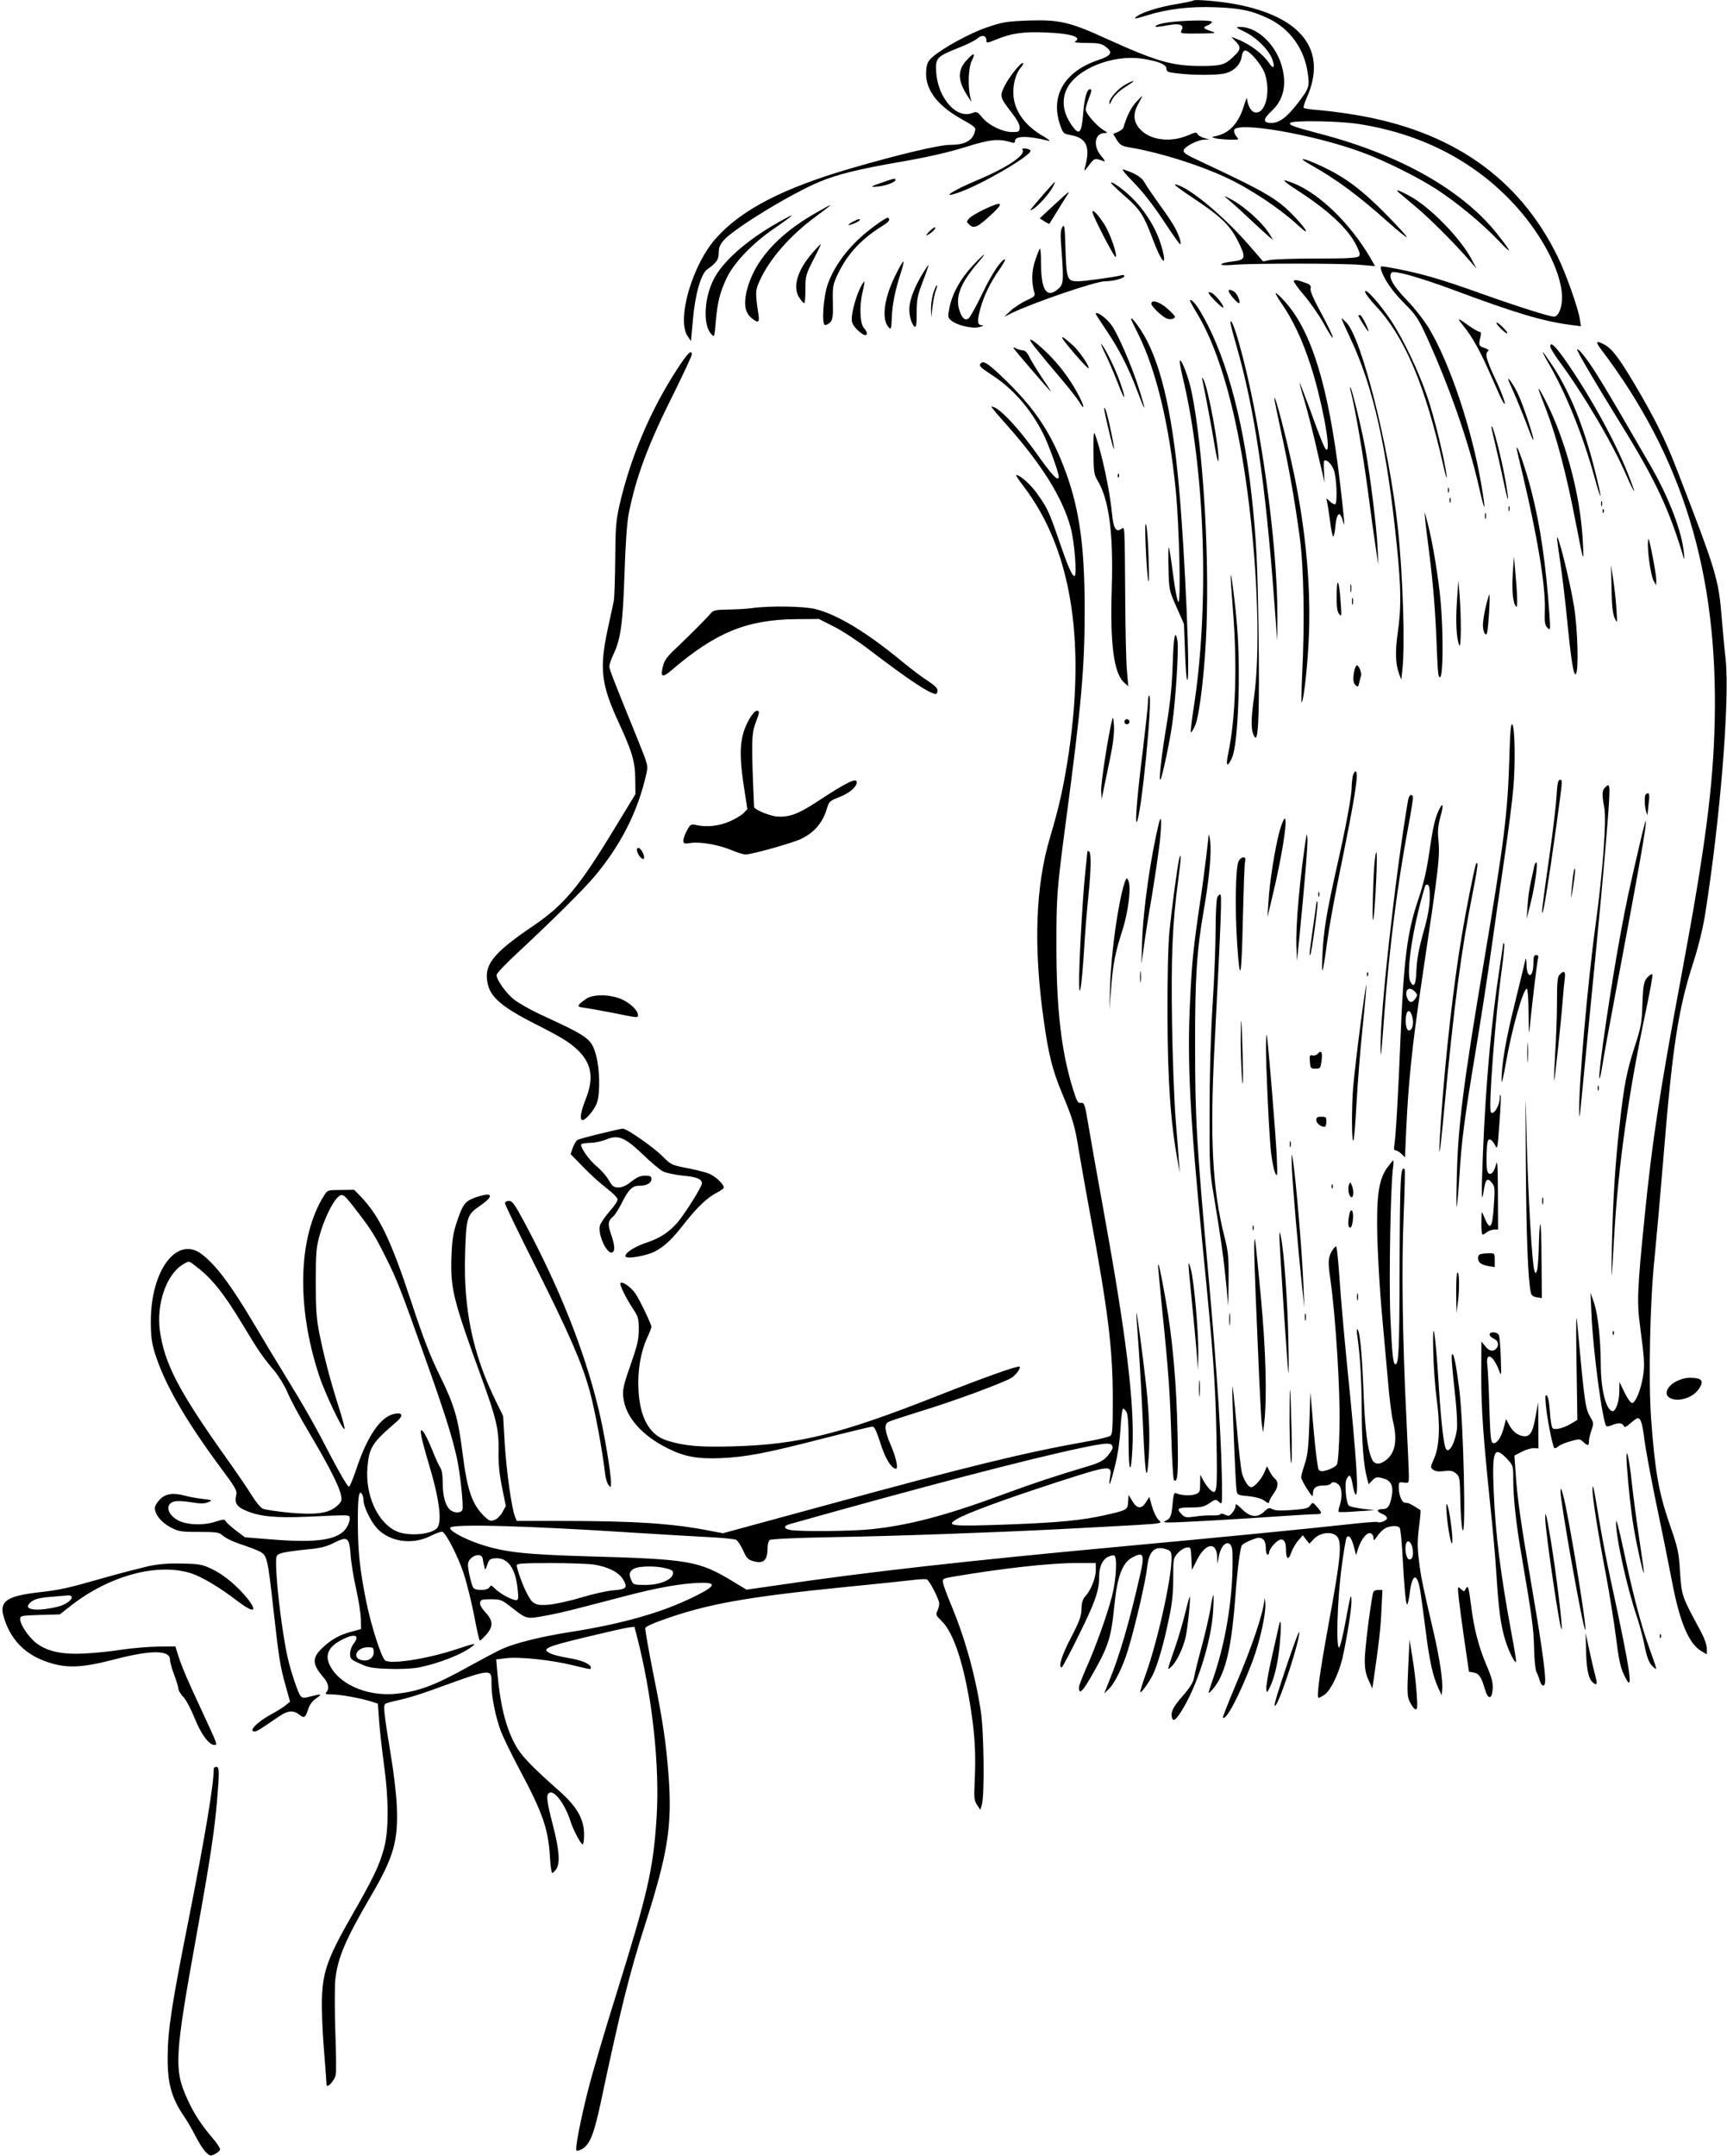 <?xml version="1.0" encoding="utf-8"?>
<!-- Generator: Adobe Illustrator 17.0.0, SVG Export Plug-In . SVG Version: 6.00 Build 0)  -->
<!DOCTYPE svg PUBLIC "-//W3C//DTD SVG 1.1//EN" "http://www.w3.org/Graphics/SVG/1.1/DTD/svg11.dtd">
<svg version="1.1" id="Layer_1" xmlns:x="http://ns.adobe.com/Extensibility/1.0/" xmlns:i="http://ns.adobe.com/AdobeIllustrator/10.0/" xmlns:graph="http://ns.adobe.com/Graphs/1.0/"
	 xmlns="http://www.w3.org/2000/svg" xmlns:xlink="http://www.w3.org/1999/xlink" xmlns:a="http://ns.adobe.com/AdobeSVGViewerExtensions/3.0/"
	 x="0px" y="0px" width="1026px" height="1280px" viewBox="0 0 1026 1280" style="enable-background:new 0 0 1026 1280;"
	 xml:space="preserve">
<g transform="translate(0,1280) scale(0.1,-0.1)">
	<path d="M7090,12797c-3-3-50-13-105-22c-100-17-193-46-230-71c-26-19-11-17,60,5c118,37,255,54,403,48c151-5,221-20,322-69
		c125-61,209-179,229-321c12-82,9-91-61-182c-62-81-108-115-155-115c-51,0-51,22,1,70c72,67,93,158,60,271c-37,128-147,230-247,229
		c-29,0-27-3,30-30c70-34,145-111,163-166c15-44,5-56-17-23c-43,62-117,118-201,150l-27,10l28-29c32-34,29-48-20-93
		c-47-44-69-50-181-51c-178,0-266,25-571,163c-214,98-278,113-461,107c-131-5-154-9-245-40c-99-33-259-120-323-175
		c-27-22-35-38-39-75c-12-108,54-205,197-288c104-59,100-56,88-92c-16-46-61-68-141-68c-67,0-296-54-593-140
		c-398-116-646-243-797-411c-143-156-239-485-172-585l20-29l12,132c13,147,48,268,84,293c55,39,69,59,69,99c0,31,7,49,31,76
		c61,69,400,276,566,345c108,45,233,76,488,120c155,27,278,55,378,86c149,47,199,52,275,29c16-6,22-3,22,8c0,31,76,32,200,1
		c14-3,0,8-30,26c-116,66-180,159-180,262c0,60,18,118,47,150c9,10,14,21,11,23c-10,10-83-81-110-136c-30-62-30-64,47-164
		c31-41,44-68,43-85c-3-23-7-25-49-24c-58,2-138,42-176,89c-27,33-31,34-59,23c-92-34-201,89-212,241c-6,86,2,95,128,145
		c52,20,104,46,116,57c26,24,54,19,54-10c0-18,3-18,60,5c90,37,162,47,295,41c149-6,217-28,171-54c-8-5,22-8,69-8c69,0,88-4,112-21
		c47-35,37-54-41-80c-204-69-288-214-227-389c17-47,20-50,61-57c97-17,120-71,84-198c-5-19,1-14,25,18c33,44,34,45,91,24
		c8-3,0,11-17,31c-52,59-40,137,20,137c20,0,19,2-8,18c-43,27-105,99-105,122c0,10,9,42,20,70c16,40,17,50,6,50c-19,0-33-49-41-143
		c-9-116-22-133-62-79c-54,73-68,147-39,216c52,124,274,215,455,187c95-15,141-34,141-60c0-17,10-21,68-27c87-11,227-11,274-1
		c55,11,97,51,104,98c4,26,12,39,22,39c26,0,98-85,116-136c39-116,0-254-66-229c-18,7-38,47-39,78c0,12-8-5-18-38
		c-30-103-87-166-164-182c-31-7-31-7-7-14c14-4,52-7,84-8c58-1,59-1,42,18c-10,11-16,28-14,38c11,55,479-26,764-133
		c129-47,327-146,434-215c124-80,276-206,371-306c85-90,84-76-3,34c-207,263-580,474-1053,598c-164,43-188,52-180,65
		c10,16,282,12,398-5c365-55,674-209,912-456c179-186,305-423,305-576c0-61-22-113-48-113c-27,0-222,62-427,135
		c-262,94-383,128-568,160c-37,6-38,5-32-17c18-57,65-126,138-199c72-72,83-90,137-208c134-296,245-615,305-876c38-169,45-165,15,10
		c-56,330-188,722-311,926c-27,45-86,121-133,169c-83,86-111,139-88,162c14,14,170-30,379-108c355-132,518-181,682-203l63-8l-6,41
		c-11,69-84,275-133,374c-229,467-630,747-1208,841c-66,11-159,23-208,27c-48,3-89,10-92,14s6,32,19,61c124,281-31,482-429,555
		C7241,12793,7099,12805,7090,12797z"/>
	<path d="M6964,12670c-40-4-80-13-90-19c-25-14-6-14,70,0c67,12,93,1,75-32c-9-18-5-19,103-18c100,1,109,2,76,13c-50,15-55,24-24,35
		c14,6,26,15,26,21C7200,12681,7074,12681,6964,12670z"/>
	<path d="M5746,12446c-58-60-58-121-1-211l26-40l-8,35c-14,63-9,172,10,209C5797,12487,5786,12490,5746,12446z"/>
	<path d="M6689,12300c-43-23-99-84-98-108c0-14,2-14,9,3c15,34,43,62,94,94C6749,12323,6746,12330,6689,12300z"/>
	<path d="M6748,12192c-30-33-55-84-74-150c-2-7-17-18-32-25l-29-12l22-36c21-33,29-37,97-48c168-30,393-101,548-173
		c145-67,323-185,433-287c70-65,57-32-19,49c-103,109-166,146-567,334c-76,35-98,49-95,63c4,22,82,63,123,64l30,1l-33,9
		c-18,6-35,16-38,24c-5,11-14,10-52-7c-109-47-231-31-292,38c-38,44-40,92-5,152c13,23,22,42,21,42
		C6784,12230,6767,12213,6748,12192z"/>
	<path d="M6075,11910c19-31-93-106-270-180c-158-66-229-118-91-66s413,214,408,241c-1,6-13,11-28,13
		C6076,11920,6070,11918,6075,11910z"/>
	<path d="M7787,11821c151-84,287-185,461-341c57-51,106-90,109-87s-55,66-128,140c-143,144-239,215-373,278
		C7741,11865,7698,11871,7787,11821z"/>
	<path d="M6734,11718c52-53,116-134,176-225c52-79,97-143,101-143c10,0-4,48-29,95c-11,22-53,86-94,141c-40,56-81,116-90,133
		c-16,29-57,54-125,75C6661,11798,6685,11767,6734,11718z"/>
	<path d="M5245,11718c-76-25-83-32-24-25c51,7,99,26,99,39C5320,11743,5315,11742,5245,11718z"/>
	<path d="M7709,11669c183-118,301-228,349-326c21-43,24-55,14-65s-74-13-250-13c-130,0-255-4-278-9l-40-8l-88,101
		c-149,171-353,340-431,356c-19,4,19-25,105-82c163-108,218-161,266-257c48-97,45-109-31-118c-96-12-91-29,6-20c109,9,627,9,746,0
		l92-8l-30,53c-121,204-303,380-457,440C7606,11743,7614,11731,7709,11669z"/>
	<path d="M6205,11653c-96-111-93-108-69-95c28,15,99,93,118,131c9,17,15,31,13,31S6237,11690,6205,11653z"/>
	<path d="M6601,11714c2-6,39-41,81-78c89-77,113-114,162-244c54-147,92-190,61-71c-39,150-147,299-279,385
		C6610,11716,6599,11720,6601,11714z"/>
	<path d="M8310,11657c8-7,53-45,100-84c85-71,222-208,314-313l48-55l-28,53c-67,128-250,315-372,380
		C8309,11672,8286,11679,8310,11657z"/>
	<path d="M6261,11582l-84-78l27-18c15-10,29-16,31-14c1,2,22,35,45,73c24,39,49,80,58,93c8,12,13,22,11,22S6307,11625,6261,11582z"
		/>
	<path d="M7310,11604c25-21,81-72,125-114c44-41,91-84,104-95l25-20l-21,34c-45,73-159,174-243,215
		C7266,11641,7267,11640,7310,11604z"/>
	<path d="M5845,11556c-38-18-78-42-88-53c-16-19-16-21,3-38c26-24,48-14,123,55C5970,11599,5959,11610,5845,11556z"/>
	<path d="M4845,11535c-229-131-369-290-410-467c-17-77-8-127,32-158c38-30,46-26,39,23c-20,131-19,143,8,202c58,127,178,265,328,376
		C4961,11599,4961,11601,4845,11535z"/>
	<path d="M6490,11541c0-19,131-273,138-267c12,12-33,140-67,194C6521,11529,6490,11561,6490,11541z"/>
	<path d="M4617,11476c-186-106-327-232-379-338c-57-116-62-273-10-324c16-17,17-13,24,72c10,120,24,175,65,263
		c43,91,155,208,283,295C4732,11535,4737,11544,4617,11476z"/>
	<path d="M5195,11458c-136-100-231-218-277-344c-27-76-38-244-16-244c8,0,22,8,32,18c13,16,16,37,14,118c-2,92,0,103,28,164
		c59,124,142,213,276,295c31,19,40,36,21,42C5269,11509,5234,11487,5195,11458z"/>
	<path d="M5068,11484c-16-8-28-17-28-19c0-7,60,17,66,26C5114,11504,5099,11501,5068,11484z"/>
	<path d="M6311,11451c-11-20-12-47-5-130c14-190,13-209-20-237c-66-57-100-9-101,142c0,56-3,100-7,98c-3-2-16-34-28-70
		c-22-65-23-131-5-191c6-20,0-25-46-46c-30-14-72-41-94-61l-40-37l43,21c129,63,502,190,556,190c51,0,116,18,116,31c0,6-8,8-17,5
		c-33-10-217-36-259-36c-64,0-68,11-74,189C6326,11459,6324,11472,6311,11451z"/>
	<path d="M5519,11424c-21-24-22-26-3-16c25,13,50,42,37,42C5548,11450,5533,11438,5519,11424z"/>
	<path d="M4827,11299c-92-105-121-208-76-270c11-16,23-29,27-29s7,37,7,83c0,78,2,86,47,175c27,50,46,92,44,92
		C4873,11350,4851,11327,4827,11299z"/>
	<path d="M5777,11221c-72-77-121-167-137-251c-10-51-9-56,11-73c36-29,125-50,167-39c25,7,30,10,15,11c-27,1-29,22-9,98
		c20,74,59,155,111,229c24,35,40,64,36,64c-22,0-79-85-136-205c-35-72-71-137-79-144c-22-18-42,0-57,49c-24,79,8,160,109,278
		C5871,11312,5854,11303,5777,11221z"/>
	<path d="M5316,11158c-66-136-80-259-34-304c11-12,14-3,16,57c2,76,20,167,53,267c12,35,19,66,16,69S5341,11210,5316,11158z"/>
	<path d="M5482,11177c-45-75-71-139-78-190c-7-46,8-108,29-126c10-7,13,11,13,82c0,81,5,104,37,187c20,52,35,96,33,97
		C5515,11228,5500,11206,5482,11177z"/>
	<path d="M7686,11132c-2-4,24-41,59-82s88-116,117-167c28-51,53-91,55-89c5,5-25,68-84,177c-33,61-50,103-47,116c4,15-1,23-23,31
		C7713,11137,7692,11141,7686,11132z"/>
	<path d="M5111,11091c-25-49-51-143-51-186c0-22,10-40,33-63c34-33,57-41,57-20c0,6-8,20-17,30c-24,26-28,127-10,208
		c9,36,14,66,12,68S5122,11114,5111,11091z"/>
	<path d="M5546,11064c-9-26-15-70-15-98l2-51l7,65c5,36,13,78,19,94c7,16,10,31,7,33C5564,11109,5555,11090,5546,11064z"/>
	<path d="M7300,11071c0-13,50-71,60-71c15,0-11,60-30,70C7307,11082,7300,11083,7300,11071z"/>
	<path d="M8110,11068c0-10,29-48,64-85c172-184,293-470,402-953c13-58,21-82,18-55c-9,87-74,354-116,474c-50,146-139,333-212,445
		C8198,10996,8111,11094,8110,11068z"/>
	<path d="M7180,11062c0-12,81-94,87-88c8,8-44,74-67,86C7189,11066,7180,11067,7180,11062z"/>
	<path d="M7614,10998c65-94,121-211,170-360c64-192,125-508,98-508c-11,0-28,42-111,270c-28,74-50,131-50,127c-1-4,12-53,29-107
		c16-55,45-166,64-248c18-81,39-167,45-192l10-45l-3,62c-2,34-2,64,1,67c12,12,42-16,57-54c16-41,23-190,9-203c-3-4-18,3-31,15
		c-23,22-24,22-19,3c3-11,11-62,18-113c6-51,15-95,19-97s10,23,13,56c8,90,29,101,48,25c11-41,3,44-22,254c-67,558-167,884-326,1060
		c-24,27-49,50-54,50C7575,11060,7590,11032,7614,10998z"/>
	<path d="M7070,11014c0-3,19-38,43-77c111-185,202-473,267-852c84-493,115-1110,70-1425c-20-141-19-204,5-237c22-29,28,162,22,622
		c-6,418-13,552-42,820c-52,471-164,862-314,1102C7098,11004,7070,11030,7070,11014z"/>
	<path d="M6840,10997c0-15,55-69,87-86c22-11,53-6,53,9c0,5-21,27-46,49C6888,11009,6840,11023,6840,10997z"/>
	<path d="M6510,10936c0-3,29-47,64-99c74-109,131-221,186-367c49-130,51-119,5,27c-39,124-120,312-159,369
		C6577,10909,6510,10958,6510,10936z"/>
	<path d="M8070,10925c0-2,14-26,30-52c17-26,30-44,30-41c0,18-41,98-50,98C8075,10930,8070,10928,8070,10925z"/>
	<path d="M6720,10905c0-3,18-41,40-84c108-216,186-538,225-931c21-213,32-679,15-664c-6,7-21,81-31,165c-11,84-22,156-25,159
		s-4-53-2-125c3-129,4-131,48-230l44-100l6-162c3-89,8-165,13-169c20-20-13,753-49,1146c-42,465-115,763-230,936
		C6740,10896,6720,10919,6720,10905z"/>
	<path d="M7970,10909c0-4,22-53,49-110c140-295,221-654,281-1253c24-241,25-357,4-502c-16-112-14-185,8-245l13-34l6,55
		c17,141,4,566-27,850c-50,470-214,1120-305,1215C7983,10901,7970,10912,7970,10909z"/>
	<path d="M8691,10869c59-73,105-157,167-300c32-74,64-144,71-155c29-45-2,45-50,146c-50,107-58,143-38,156c7,4-2,12-22,18
		c-34,12-36,15-23,69c4,18,2,27-6,27c-7,0-33,15-59,33C8657,10916,8653,10916,8691,10869z"/>
	<path d="M7310,10883c0-6,15-65,34-130c109-378,173-811,226-1518l18-240l1,130c3,440-103,1203-230,1645
		C7332,10864,7310,10915,7310,10883z"/>
	<path d="M8890,10884c0-13,58-69,65-63c2,3-11,21-30,39C8906,10879,8890,10889,8890,10884z"/>
	<path d="M6311,10793c7-20,150-185,156-179c8,8-52,97-89,132C6329,10791,6306,10807,6311,10793z"/>
	<path d="M6120,10781c0-10,47-68,194-242c44-52,88-109,99-127c30-51,31-30,1,30c-40,80-101,166-163,232
		C6186,10742,6120,10796,6120,10781z"/>
	<path d="M6566,10700c20-41,54-120,75-175c42-110,53-109,15,1c-25,74-84,196-111,229C6536,10766,6546,10741,6566,10700z"/>
	<path d="M9514,10723c484-639,693-1325,673-2208c-9-384-56-745-192-1475c-135-724-179-1008-225-1470c-42-415-46-501-27-640
		c26-195,29-233,18-302c-13-81-45-158-65-158c-8,0-28,28-45,63l-30,62l-1-58c0-61-23-121-43-115c-38,12-67,135-67,282
		c-1,148-17,293-40,361l-21,60l6-130c9-216,66-639,88-662c4-3,18-1,32,5c35,16,64,15,71-3c5-12,13-9,40,15c19,16,38,30,43,30
		c19,0,28-30,40-125c7-55,33-194,56-310c58-279,79-384,110-543c45-235,99-362,173-405l32-19v35c0,22-15,63-40,109
		c-109,202-109,202-119,343c-7,121-12,142-65,295c-62,182-84,306-107,618c-16,228-7,692,20,947c11,110,34,368,51,574
		c55,682,89,904,178,1181c31,94,58,206,71,285c90,565,148,1273,123,1520c-7,60-17,170-23,243c-19,235-31,275-266,882
		c-69,180-135,312-253,511c-94,158-134,210-182,235C9481,10781,9477,10771,9514,10723z"/>
	<path d="M9210,10743c0-8,22-45,49-82c150-203,321-493,403-683c23-53,44-95,46-94c2,2-15,50-38,107c-77,195-230,471-378,681
		C9237,10749,9210,10773,9210,10743z"/>
	<path d="M6020,10735c0-5,193-230,223-260c5-5-17,31-51,80c-33,50-68,107-78,128c-11,23-25,37-37,37c-10,0-27,5-38,10
		C6029,10736,6020,10738,6020,10735z"/>
	<path d="M9370,10724c0-12,110-200,253-431c212-342,292-512,381-809c3-10,3,5,0,34c-12,126-88,325-196,513c-290,502-349,599-412,674
		C9382,10722,9371,10730,9370,10724z"/>
	<path d="M4026,10613c-161-246-282-531-347-818c-19-85-23-131-24-315c-1-118-5-228-8-245c-3-16-20-94-37-172c-50-235-39-327,68-558
		c78-169,96-230,96-335l1-85l-128-210c-210-346-297-448-482-574c-244-165-296-235-265-352c20-74,92-133,271-224
		c168-85,217-115,268-166c77-78,89-163,41-284c-31-78-38-125-19-125c21,0,75,67,87,107c18,62,15,198-7,278c-28,99-40,108-335,244
		c-60,28-129,68-154,88c-48,39-102,116-102,144c0,10,57,70,128,135c208,194,390,374,457,454c155,186,255,383,305,606
		c11,50,10,52-56,215c-139,342-164,405-164,423c0,11,11,42,24,70c44,92,56,183,66,476c5,169,15,305,24,354c43,222,117,420,275,733
		c55,112,101,210,101,218C4110,10728,4086,10705,4026,10613z"/>
	<path d="M9197,10648c103-176,203-422,272-668c51-186,53-157,2,43c-64,250-144,447-245,602c-31,47-58,85-60,85
		C9163,10710,9177,10682,9197,10648z"/>
	<path d="M7025,10566c136-562,162-1373,64-1985c-10-68-17-126-14-129c2-3,14,15,25,40c27,62,59,335,68,591c16,455-22,1056-87,1382
		c-18,89-57,195-71,195C7006,10660,7013,10618,7025,10566z"/>
	<path d="M5827,10643c-14-14-5-23,65-69c126-81,232-202,307-352c30-60,91-228,91-251c0-35-39,5-132,137c-99,138-194,243-245,271
		c-13,6-23,9-23,6c0-4,44-56,98-116c203-230,323-422,372-599c23-81,40-290,23-290c-14,0-40,60-94,218c-57,165-66,185-126,269
		c-39,56-103,113-126,113c-4,0,17-32,46-70c277-364,367-896,267-1577c-29-193-56-318-111-502c-88-293-100-652-38-1090
		c28-201,52-296,108-430c66-158,77-196,101-346c12-71,41-236,65-366c109-588,136-806,136-1109c0-171-2-206-15-215c-8-6-72-22-143-34
		c-370-66-697-146-1548-378l-610-166l-85,16c-213,42-441,57-873,57h-267l-11,27c-20,54-49,260-60,426l-10,170l-54,111
		c-128,267-181,530-172,842c6,227,11,242,87,294c94,64,76,88-35,47c-52-20-67-40-100-139c-23-69-29-105-33-208c-6-194,8-251,186-740
		c81-224,96-290,94-410c-2-75,4-137,20-218l23-113l-20-37c-12-21-32-41-47-46c-24-9-32-6-59,20c-73,69-103,155-130,369
		c-27,215-48,288-136,468c-57,115-98,221-168,433c-122,371-192,516-302,630l-39,40l-79-1c-76,0-79-1-98-30c-156-245-168-661-30-1075
		c35-106,144-333,150-313c2,5-14,66-36,134c-51,161-84,287-113,429c-19,96-22,147-22,310c0,169,3,205,22,273c26,94,75,197,108,228
		c29,27,34,24,118-86c81-105,104-142,165-264c67-133,91-193,232-590c119-333,163-473,193-606c20-91,41-288,33-309c-9-22-53-20-76,3
		c-27,27-41,83-41,161c0,41-5,73-14,86c-8,11-31,61-51,112c-20,50-44,97-52,104c-15,12-16,9-10-28c4-22,23-94,43-160
		c65-215,83-354,49-388c-38-38-173-48-240-17c-112,51-186,214-172,381c10,116,28,145,172,268c44,38,37,59-15,47
		c-79-17-157-131-220-318c-20-61-41-112-47-114s-51,74-101,169c-102,197-158,296-276,488c-46,74-127,209-181,300
		c-143,241-231,359-318,425c-146,109-301-96-301-400c0-86,5-126,23-185c57-184,181-400,398-692c79-106,93-130,87-152
		c-12-48,2-72,55-94c82-36,178-45,366-37c267,12,250,13,253-10c1-11-7-35-18-53c-46-74-168-94-444-72l-161,13l-57,43
		c-31,24-58,49-60,56c-3,8-17,7-53-5c-73-25-172-22-226,6c-68,36-80,99-22,113c15,4,59,2,98-5c56-9,78-9,101,0c28,12,27,13-33,20
		c-34,4-79,12-100,18c-72,20-118,14-152-20c-17-17-31-40-31-52c0-39,38-85,92-114c49-26,62-28,169-28c94,0,121-3,135-16
		c26-23,69-43,134-64c30-10,72-26,92-36c45-23,48-36,83-349c32-288,40-335,72-449l26-94l-29-24c-16-12-54-36-85-52
		c-82-45-136-101-96-101c12,0,32,12,150,93c49,32,80,34,115,7c29-24,36-19,54,35c8,25,25,48,47,62c38,26,31,28-34,11
		c-38-10-47-10-59,2c-14,15-58,144-77,229c-32,140-69,442-69,562c0,45,2,48,33,58c17,6,82,15,142,21c89,8,121,16,169,40
		c81,41,91,34,99-72c3-46,18-137,33-203s27-146,28-179l1-58l-52-14c-74-19-126-48-178-98c-62-59-61-96,6-174c31-34,37-70,17-90
		c-9-9-1-12,35-12c50,0,173-23,236-43l36-12l7-100c4-55,17-172,29-260c29-208,29-389,1-496c-28-105-63-177-193-404
		c-140-245-170-327-176-480c-3-60,2-199,11-307c9-109,16-205,16-214c0-29,49,24,55,60c3,17,2,134-3,260c-4,126-4,262,0,302
		c14,131,60,238,212,498c136,232,163,327,153,541c-3,66-19,201-36,300c-41,250-45,291-31,300c6,4,43,14,82,22s121,33,182,55
		c381,138,366,136,366,36c0-73,24-191,56-277c14-36,64-140,113-231c136-255,168-349,178-512c3-54,9-98,14-98c4,0,15,10,23,22
		c25,35,19,113-19,261c-39,150-42,185-19,194c31,12,93-73,124-172c16-51,61-135,72-135c4,0,8,26,8,58c0,90-41,164-143,255
		c-179,158-235,218-270,286c-54,102-86,235-102,418l-7,81l57,7c76,10,270-10,395-41c117-28,110-27,110-14c0,20-55,44-131,56
		c-43,7-91,19-106,26c-59,28-36,39,190,94c120,29,238,56,262,60l44,6l10-38c95-358,143-791,121-1107c-20-300-53-441-240-1041
		c-67-213-141-465-165-560c-46-181-80-355-70-364c3-3,17,1,31,8c48,26,73,88,114,282c115,542,170,763,261,1047
		c137,428,163,590,141,889c-16,204-32,314-93,616c-27,137-48,255-45,261c2,7,44,27,93,44c269,98,505,140,1116,201
		c166,16,335,34,376,39c40,5,80,7,87,4c16-6,74-119,74-144c0-10-5-29-11-43c-11-22-8-28,24-59c73-69,136-261,178-547
		c22-149,27-254,19-420c-4-83-2-100,14-125l20-30l9,30c17,55,13,438-7,562c-33,213-95,434-178,631c-22,53-43,109-45,123
		c-5,26-2,27,59,38c282,48,571,81,726,81h122v-42c0-47-30-121-62-155c-15-16-22-37-23-75c-1-44-12-74-63-172c-55-105-77-178-54-175
		c4,0,51,89,104,197c95,192,118,258,118,342c0,57,19,99,51,116c16,8,34,12,39,9c19-12,11-150-15-246c-28-109-99-307-156-432
		c-21-48-39-96-39-106c0-43,20-26,68,57c108,188,122,231,142,427c18,179,48,258,110,290c64,33,71,16,44-102c-64-283-123-484-184-632
		l-30-75l26,25c36,33,87,137,117,239c43,142,105,411,112,484c10,99,48,133,119,106c22-8,26-16,26-52c0-122-84-498-155-693
		c-19-54-33-100-31-102c6-6,50,55,74,102c28,56,67,189,96,333c20,92,26,152,26,242c0,117,1,120,28,150c15,16,38,31,52,32
		c24,3,25,1,28-65l3-68l32,63c50,98,116,106,118,14l1-41l9,45c18,91,78,108,81,23c7-237-34-510-111-737c-17-50-31-92-31-94
		c0-12,34,26,56,63c54,93,83,235,104,515c11,151,28,282,38,296c10,13,80,44,100,44c28,0,42-21,42-62c0-21,5-38,10-38c6,0,10,6,10,14
		c0,22,50,76,70,76c21,0,30-19,30-63c0-54,15-62,30-18c7,22,26,55,41,73l29,33l19-25l20-25l26,27c31,34,89,46,124,27
		c49-27,43-102-40-554c-49-269-69-415-55-415c5,0,21,9,37,20c34,25,81,120,103,210c24,101,56,297,55,343c-1,58-6,39-37-130
		c-15-81-32-147-37-145c-18,4-10,279,14,467c13,99,27,184,32,189c14,15,29-6,43-59l12-48l13,40c18,56,53,98,74,90c10-4,17-16,17-28
		c0-19,3-17,23,12c12,18,34,39,47,46c31,16,77,17,86,1c4-6,11-70,15-142c12-219,21-316,29-311c4,2,10,29,14,59c15,128,46,135,65,13
		c6-39,20-143,31-230c22-177,43-270,74-337l21-45l3,34c5,51-16,189-50,336c-66,282-77,334-88,429c-10,79-10,119,0,198
		c7,54,11,100,9,102c-33,22-66,41-74,42c-5,1-15,2-21,3c-16,2-34,47-34,88c0,34,1,35,30,31c30-4,30-4,30,41c0,25-7,181-15,346
		c-23,468-29,900-16,1199c6,148,9,271,6,274c-24,24-28-44-30-565c-1-510-5-593-25-593c-14,0-20,63-30,284c-9,209,1,781,16,884
		c3,23,4,42,1,42s-20-21-38-46c-50-72-63-173-56-429c4-115,15-307,26-425s27-298,36-400c8-102,22-212,30-245c28-113,15-190-40-233
		c-38-30-69-28-84,4c-28,62-42,179-51,414c-9,226-21,345-36,359c-4,3-4-16,0-44c17-114,25-261,26-435c0-193,11-328,30-400l11-42
		l20,21c22,24,33,25,77,10c39-13,52-49,39-109c-12-57-23-70-59-70c-33,0-29-16,8-30c13-5,24-16,24-24c0-14-44-31-58-22
		c-4,2-86-4-182-15c-225-25-767-78-1320-129c-943-87-1536-154-2050-230l-195-28l-81,49c-203,123-260,132-864,149
		c-371,11-493,24-638,72c-98,33-187,82-177,98c15,24,465,11,1095-30c162-10,360-22,440-26s153-11,163-16s28-33,42-63
		c20-46,29-55,61-64c60-17,84,5,84,79c0,20,6,42,13,47c7,6,164,13,382,17c359,6,937,27,1315,46c479,25,587,31,607,36c22,4,23,4,3,24
		c-10,10-27,45-36,76l-16,57l-20-32c-27-42-53-40-81,7l-22,37l-3-42c-3-47-6-49-135-78c-136-31-278-45-578-56c-334-12-372-9-308,30
		c59,36,273,115,586,217c338,109,341,109,327,30c-11-72,5-33,31,75c16,63,28,149,32,217c3,62,10,115,14,118c4,2,14-6,21-18
		c9-16,13-72,13-185c0-179,15-198,23-27c12,267-37,665-173,1414c-36,195-75,418-88,495c-22,131-25,140-45,137c-18-3-24,7-46,77
		c-70,222-100,476-100,851c0,294,2,331,54,725c95,712,114,928,114,1275c0,393-34,621-129,861c-83,211-183,353-369,529
		C5866,10645,5843,10659,5827,10643z M1156,5288c101-75,171-162,289-358c93-154,115-186,186-270c25-30,60-87,77-127
		c16-40,75-149,131-243c114-191,177-316,187-368c6-31,3-39-24-63c-49-44-121-54-282-40c-74,7-146,18-159,24c-14,7-42,41-64,77
		s-92,139-157,230c-276,388-363,554-390,748c-22,158,38,334,134,393C1123,5315,1121,5315,1156,5288z M6610,4204c0-7-14-29-31-49
		c-25-28-48-40-118-61c-176-52-331-103-506-168c-333-123-551-181-777-205c-106-12-420-15-481-5c-41,7-45,24-6,35
		c785,221,1420,387,1734,453C6584,4237,6610,4237,6610,4204z M2160,3890c0-33,40-117,74-157c73-86,212-109,324-52c34,17,66,28,72,24
		c24-15,92-149,124-245c19-57,47-171,63-252c15-81,30-148,34-148s21,16,38,35c42,48,41,83-4,131c-22,23-35,46-33,58
		c3,19,10,21,64,21c58,0,65-3,120-46c92-72,92-72,191-54c49,8,147,30,218,49c72,18,200,52,285,74c178,46,314,70,417,74
		c118,5,110-17-32-86c-189-92-419-157-730-206c-168-26-324-65-400-99c-33-15-116-59-185-97c-222-124-316-158-457-171
		c-171-14-339,63-388,180c-22,52-2,96,57,131c88,51,133,44,88-14c-11-14-20-40-20-58c0-31,4-35,58-59c48-23,75-28,170-31
		c64-3,139,1,175,7c123,24,269,81,327,130c21,17,4,13-93-19c-176-59-396-93-429-68c-23,18-84,209-113,353c-37,186-48,287-49,455
		c-1,157,6,209,24,180C2156,3922,2160,3904,2160,3890z M8391,3611c9-43,0-73-20-69c-17,3-28,66-17,95C8363,3661,8384,3646,8391,3611
		z M2868,3545c1-11,5-31,9-45c5-24,6-24,18,10c9,29,17,36,43,38c76,8,124-55,137-180c6-59,5-68-9-68c-25,0-95,38-124,67
		c-22,22-26,23-34,9c-11-19-81-22-96-3c-10,13-32,105-32,137C2780,3559,2861,3591,2868,3545z M3528,3511c83-13,146-44,173-87
		c30-50,22-60-58-66c-37-3-122-22-188-42s-152-39-192-43c-84-7-100,2-135,72c-24,45-58,142-58,162c0,10,39,13,198,13
		C3376,3520,3493,3516,3528,3511z M3956,3489c37-10,45-15,42-33c-5-36-80-66-164-66c-66,0-72,2-82,25c-17,37-15,52,10,69
		C3789,3503,3890,3505,3956,3489z M2220,2990c0-35-33-56-73-46c-58,14-27,76,38,76C2217,3020,2220,3018,2220,2990z"/>
	<path d="M7144,10540c25-120,57-294,72-385c10-60,20-102,22-93c10,52-61,444-90,488C7141,10561,7140,10559,7144,10540z"/>
	<path d="M8960,10549c0-4,15-40,34-81c18-41,50-119,71-173c20-55,39-102,42-105c17-18-60,215-93,280
		C8991,10516,8961,10560,8960,10549z"/>
	<path d="M8024,10480c26-99,72-366,102-590c19-146,41-305,49-355l14-90l-5,105c-6,128-47,452-75,598c-23,123-78,344-86,352
		C8020,10503,8020,10494,8024,10480z"/>
	<path d="M9145,10475c4-11,22-60,41-108c62-162,120-382,175-667c47-242,49-250,43-126c-11,238-74,506-173,742
		C9188,10417,9123,10537,9145,10475z"/>
	<path d="M7571,10435c-1-5,17-91,38-190c48-217,83-415,112-630c25-180,31-512,15-820c-4-93-6-168-3-165c14,13,39,253,44,421
		c9,289-21,603-88,929C7646,10186,7573,10468,7571,10435z"/>
	<path d="M6560,10375c-1-18,53-245,58-241c2,3-6,50-18,106C6580,10337,6562,10396,6560,10375z"/>
	<path d="M8861,10265c-1-5,11-57,25-115s36-157,49-220c27-131,33-121,9,15C8921,10080,8863,10302,8861,10265z"/>
	<path d="M6496,10117c1-117,4-136,23-167c69-113,96-309,86-640c-11-331,12-506,72-561l26-24l-8,95c-5,52-9,239-10,415
		c-4,475-1,437-26,423c-30-19-45,8-53,95c-13,140-64,374-103,474C6498,10240,6495,10198,6496,10117z"/>
	<path d="M9010,10138c0-3,16-73,36-155c87-366,136-660,132-799c-3-79,0-96,15-111c18-17,18-15,12,77c-20,295-54,530-107,735
		C9064,10017,9010,10172,9010,10138z"/>
	<path d="M6641,9974c0-11,3-14,6-6c3,7,2,16-1,19C6643,9991,6640,9985,6641,9974z"/>
	<path d="M8602,9890c0-14,2-19,5-12c2,6,2,18,0,25C8604,9909,8602,9904,8602,9890z"/>
	<path d="M8612,9830c0-14,2-19,5-12c2,6,2,18,0,25C8614,9849,8612,9844,8612,9830z"/>
	<path d="M9512,9810c0-14,2-19,5-12c2,6,2,18,0,25C9514,9829,9512,9824,9512,9810z"/>
	<path d="M8962,9780c0-14,2-19,5-12c2,6,2,18,0,25C8964,9799,8962,9794,8962,9780z"/>
	<path d="M9521,9764c0-11,3-14,6-6c3,7,2,16-1,19C9523,9781,9520,9775,9521,9764z"/>
	<path d="M8466,9725c2-27,13-117,24-200c24-191,38-354,46-577c6-147,9-176,21-167c16,14,18,245,3,434c-12,143-49,371-80,485
		C8462,9768,8461,9770,8466,9725z"/>
	<path d="M8822,9735c0-16,2-22,5-12c2,9,2,23,0,30C8824,9759,8822,9752,8822,9735z"/>
	<path d="M6806,9570c3-80,9-172,14-205c6-42,8-10,4,110c-2,94-9,186-14,205C6803,9705,6802,9672,6806,9570z"/>
	<path d="M9250,9603c0-6,9-71,20-145c11-73,29-224,40-336c24-245,39-337,52-324c18,18,11,268-11,403C9326,9356,9250,9657,9250,9603z
		"/>
	<path d="M9790,9564c1-70,19-184,34-212l15-27l1,31c0,32-38,235-46,243C9792,9601,9790,9586,9790,9564z"/>
	<path d="M8987,9390c-6-101,1-172,21-192c9-9,7,71-7,222l-7,75L8987,9390z"/>
	<path d="M9574,9305c2-101,7-150,19-175c15-34,16-33,10,55c-3,50-12,128-19,175l-13,85L9574,9305z"/>
	<path d="M7311,9380c0-14,6-106,14-205c26-325,16-637-28-847c-17-77-5-89,23-25c36,81,52,512,29,784C7337,9231,7313,9418,7311,9380z
		"/>
	<path d="M7941,9269c-1-72,3-100,15-115c14-17,15-12,9,67C7956,9356,7942,9384,7941,9269z"/>
	<path d="M8656,9236c-9-125-4-224,13-266c12-30,13,164,2,300l-7,85L8656,9236z"/>
	<path d="M8023,9305c0-22,2-30,4-17c2,12,2,30,0,40C8024,9337,8022,9327,8023,9305z"/>
	<path d="M8827,9198c-10-40-17-89-17-108c0-38,14-68,23-52c8,11,22,232,15,232C8846,9270,8836,9237,8827,9198z"/>
	<path d="M8032,9230c0-19,2-27,5-17c2,9,2,25,0,35C8034,9257,8032,9249,8032,9230z"/>
	<path d="M4470,9190c-30-5-94-8-142-9c-76-1-90-4-105-22c-29-34-134-139-205-206c-50-46-70-72-78-103c-19-71-7-78,51-28
		c262,224,446,299,739,302l135,1l87-44c49-24,145-87,214-140c233-178,359-261,394-261c5,0,10,9,10,20c0,14-19,32-57,57
		c-32,20-101,72-153,115c-211,174-384,279-516,312C4778,9201,4573,9204,4470,9190z"/>
	<path d="M6967,8858c-4-122-14-226-35-353c-31-183-49-345-38-334c9,9,54,215,70,330c20,133,40,450,31,495
		C6982,9069,6972,9023,6967,8858z"/>
	<path d="M8046,8819c-10-50-7-76,9-89c12-10,15-7,20,17c4,15,8,34,11,41c5,16-13,62-25,62C8057,8850,8050,8836,8046,8819z"/>
	<path d="M6820,8631c0-21-14-148-30-282c-31-244-48-438-37-429c26,24,98,750,74,750C6823,8670,6820,8653,6820,8631z"/>
	<path d="M4454,8535c-59-102-67-195-34-409l20-130l-21-22c-11-12-48-35-82-50c-64-28-138-37-203-22c-28,6-33,4-52-31
		c-12-21-22-49-22-60c0-20,4-22,43-16c57,9,169-11,242-42c33-14,71-26,85-26c37,0,283,69,333,94c79,40,126,97,151,183
		c11,37,17,42,71,63c60,23,105,61,105,89c0,29-60,0-236-116c-114-75-171-95-245-87c-45,6-129,42-129,56c-17,384-16,434,10,502
		c24,64,24,69,5,69C4487,8580,4469,8560,4454,8535z"/>
	<path d="M6608,8530c-22-83-69-383-66-425l3-50l12,60c7,33,24,115,38,183c17,81,25,146,23,190C6616,8533,6613,8547,6608,8530z"/>
	<path d="M6680,8515c0-8,7-15,15-15s15,7,15,15s-7,15-15,15S6680,8523,6680,8515z"/>
	<path d="M8967,8298c-10-325-30-490-152-1213c-123-731-153-972-160-1265c-3-107-3-190-1-185c3,6,10,86,16,178c13,216,29,339,96,742
		c30,182,73,456,94,610c22,154,57,402,79,550c22,149,45,329,51,400c14,150,10,369-6,385C8976,8508,8971,8452,8967,8298z"/>
	<path d="M8036,8189c-3-17-6-46-6-64c0-52-36-245-90-481c-60-268-78-375-84-524c-6-133,3-103,29,91c9,70,39,236,66,370
		c99,481,124,639,102,639C8047,8220,8040,8206,8036,8189z"/>
	<path d="M9247,8068c-4-57-22-211-41-343c-42-295-49-351-42-344s39,206,81,509c40,291,39,280,22,280C9256,8170,9251,8144,9247,8068z
		"/>
	<path d="M9536,8125c-19-19-20-41-5-120c14-75-9-383-51-690c-47-341-101-955-98-1110c1-52,2-48,10,35c5,52,29,295,53,540
		c52,525,90,933,104,1120C9568,8146,9567,8156,9536,8125z"/>
	<path d="M9777,8083c-9-8-7-71,3-103c7-22,8-23,9-4c1,12,4,42,7,68C9802,8086,9795,8101,9777,8083z"/>
	<path d="M8365,8048c-75-439-168-1280-163-1473c1-71,3-55,23,215c28,376,78,765,140,1094c19,99,32,183,29,188
		C8383,8089,8371,8079,8365,8048z"/>
	<path d="M8547,7988c-23-50-34-100-57-257c-15-102-33-180-65-274c-65-191-86-358-105-827c-12-310-28-582-36-627c-4-24-2-33,7-33
		c7,0,23-9,34-20l22-21l7,158c13,287,36,508,91,878c107,717,111,749,99,865c-3,38,1,76,14,123C8578,8024,8573,8042,8547,7988z
		 M8494,7469c-1-53-11-111-38-205c-26-94-38-157-41-220c-3-90-14-113-36-73c-27,52,14,325,87,567c2,8,10,12,17,9
		C8491,7544,8495,7520,8494,7469z M8404,6914c19-19,19-24,2-46c-18-25-35-22-46,7C8342,6922,8371,6948,8404,6914z M8392,6756
		c9-40-5-80-25-73c-14,4-21,59-12,94C8363,6811,8383,6800,8392,6756z"/>
	<path d="M6886,7916c-49-195-95-516-101-711l-4-130l14,100c7,55,29,195,49,310c19,116,40,260,47,322C6902,7918,6900,7971,6886,7916z
		"/>
	<path d="M7601,7863c-27-104-58-296-65-413l-6-95l25,105c61,251,97,480,77,480C7627,7940,7613,7905,7601,7863z"/>
	<path d="M9741,7787c-66-284-81-355-110-512c-59-315-138-850-129-877c2-6,10,27,17,73s42,239,78,429c140,744,189,1018,180,1026
		C9776,7928,9759,7865,9741,7787z"/>
	<path d="M7181,7845c0-6-8-69-16-140c-9-72-24-191-36-265c-39-266-48-348-59-586c-18-361,0-695,75-1454c63-635,76-808,82-1131
		c6-335,4-351-39-312c-11,10-28,34-39,53l-18,35l-1-53c0-48-2-53-27-63c-28-11-85-8-114,5c-13,6-17-3-22-56c-7-79-13-93-40-106
		c-19-9-16-11,23-11c45-1,414,20,685,39c77,5,157,10,178,10c44,0,45,5,11,44c-25,28-25,28-40,8c-11-17-29-21-108-27
		c-65-5-100-4-116,5c-19,10-26,8-49-14c-39-38-80-35-127,9c-41,39-44,41-44,21c0-8-8-24-19-37c-16-21-22-22-45-11c-14,6-26,7-26,2
		s-21-8-47-7c-27,1-73-2-104-7c-51-7-59-6-78,13c-34,34-26,41,53,41c62,0,79,4,111,25c35,25,38,25,56,9c18-17,19-15,19,52
		c0,270-28,707-80,1284c-71,785-80,936-80,1368c-1,401,10,569,50,799c34,194,49,352,39,422C7186,7834,7182,7850,7181,7845z"/>
	<path d="M7762,7845c-39-247-66-546-60-670l3-80l13,125c33,333,53,574,49,603C7765,7841,7762,7850,7762,7845z"/>
	<path d="M3785,7761c-8-14,20-61,36-61c13,0,2,40-16,58C3796,7768,3790,7769,3785,7761z"/>
	<path d="M6460,7743c0-4-7-71-15-148c-14-140-36-530-34-635c2-104,16-5,29,194c6,105,18,251,26,325c16,159,18,257,4,266
		C6465,7748,6460,7748,6460,7743z"/>
	<path d="M8167,7688c-4-29-9-132-11-228c-6-214,9-128,20,118C8183,7738,8179,7790,8167,7688z"/>
	<path d="M7006,7703c-9-30-44-290-58-428c-8-83-13-266-12-505c1-383,18-629,59-855l14-80l-5,65c-2,36-11,153-20,260
		c-8,107-18,363-21,568c-6,392,2,590,37,849C7017,7707,7019,7746,7006,7703z"/>
	<path d="M7359,7688c-19-35-23-281-9-493c17-249,26-208,34,160c4,160,9,305,12,323c5,25,3,32-10,32C7378,7710,7365,7700,7359,7688z"
		/>
	<path d="M8767,7665c-12-41-57-265-81-410c-51-299-100-736-126-1115c-18-265-8-229,20,75c60,631,99,931,171,1293
		c17,84,29,158,26,165C8775,7680,8770,7676,8767,7665z"/>
	<path d="M9115,7658c-2-13-12-54-20-92c-9-38-18-104-20-145l-5-76l25,100c25,101,43,235,32,235C9123,7680,9118,7670,9115,7658z"/>
	<path d="M9348,7615c-4-22-9-69-12-105c-5-57-3-53,10,25c8,50,13,97,11,105S9351,7637,9348,7615z"/>
	<path d="M6681,7559c-39-122-79-408-86-614l-4-140l9,113c11,153,24,222,67,355c38,118,55,267,35,302C6694,7591,6691,7588,6681,7559z
		"/>
	<path d="M7832,7490c0-14,2-19,5-12c2,6,2,18,0,25C7834,7509,7832,7504,7832,7490z"/>
	<path d="M7232,7473c-5-10-10-94-10-188c0-93-8-296-18-450c-11-172-18-415-18-630c-1-338,0-356,27-515c38-227,57-362,72-515l12-130
		l2,155c1,136-2,168-24,255c-72,281-88,588-60,1125c41,803,45,910,34,910C7245,7490,7237,7482,7232,7473z"/>
	<path d="M7821,7440c-1-8-10-76-21-150c-20-140-23-166-16-159c8,8,48,299,43,312C7823,7451,7821,7450,7821,7440z"/>
	<path d="M8930,7196c0-4-9-66-20-137c-49-317-83-685-100-1108c-10-246-9-311,5-219c10,67,21,78,46,48c20-23,21-32,14-135
		c-9-144-23-158-62-60c-10,27-12,24-12-42c-1-40,2-73,7-73c4,0,16,7,26,15c11,8,30,15,43,15h23l-1,213c-1,184-3,206-13,167
		c-13-51-42-66-51-28c-3,13-5,59-3,103c2,63,6,80,18,80c8,0,22-14,31-32c15-31,16-28,27,129c7,89,10,164,7,166c-3,3-5-4-5-15
		c0-47-39-110-53-85c-15,26,26,559,64,840c12,84,18,156,15,159C8933,7201,8930,7200,8930,7196z"/>
	<path d="M9110,7083c0-90-39-99-41-10c-1,29-3,43-6,32c-2-11-31-128-63-260c-55-219-81-373-79-465c0-19,11,26,24,101
		c35,204,104,449,126,449c5,0,10-64,10-142c2-143,2-143,10-58c15,142,40,354,46,378c4,16,1,22-11,22S9110,7119,9110,7083z"/>
	<path d="M6773,7000c0-30,2-43,4-27c2,15,2,39,0,55C6775,7043,6773,7030,6773,7000z"/>
	<path d="M8121,7014c0-11,3-14,6-6c3,7,2,16-1,19C8123,7031,8120,7025,8121,7014z"/>
	<path d="M9266,7014c-13-13-16-42-16-162c0-81-5-219-11-306c-5-87-8-160-6-162c3-4,42,355,52,491c3,39,8,89,11,113
		C9302,7033,9292,7041,9266,7014z"/>
	<path d="M9792,7002c-27-27-30-43-35-177c-3-96-9-127-45-238c-48-148-64-228-91-474c-26-230-39-444-45-718c-4-234-3-228,14,70
		c24,417,86,851,191,1348c22,104,38,194,36,200S9805,7015,9792,7002z"/>
	<path d="M8082,6714c-18-137-37-303-43-369c-10-125-9-341,2-315c4,8,12,107,18,220s22,315,36,450c14,134,24,248,22,253
		C8116,6958,8100,6850,8082,6714z"/>
	<path d="M3485,6872c-16-11-36-26-43-34c-11-14-6-17,40-23c29-4,106-18,172-31c139-28,136-28,136-10c0,26-44,69-94,92
		C3631,6896,3530,6899,3485,6872z"/>
	<path d="M7371,6599c1-79,5-178,9-219c5-43,6,16,3,140c-3,118-7,217-9,219S7371,6678,7371,6599z"/>
	<path d="M7521,6591c-1-108,17-498,29-623c6-54,17-113,25-130c14-31,15-24,10,97c-5,116-50,669-59,720
		C7524,6666,7522,6637,7521,6591z"/>
	<path d="M9074,6550c0-52,1-74,3-47c2,26,2,68,0,95C9075,6624,9074,6602,9074,6550z"/>
	<path d="M7830,6545c-8-9-22-14-32-11c-17,4-19-1-16-37c3-39,5-42,33-42s30,3,36,45C7858,6551,7850,6569,7830,6545z"/>
	<path d="M9065,5880c3-433,13-683,30-756c3-15,14-23,35-26l30-5l-2,251c-1,239-12,252-17,21c-2-49-6-99-10-109c-7-19-8-19-15,0
		c-14,35-37,436-46,779C9062,6367,9062,6363,9065,5880z"/>
	<path d="M9492,6340c0-14,2-19,5-12c2,6,2,18,0,25C9494,6359,9492,6354,9492,6340z"/>
	<path d="M7820,6150c0-18,26-40,49-40c6,0,11,14,11,30c0,27-3,30-30,30C7827,6170,7820,6166,7820,6150z"/>
	<path d="M3565,6069c-66-16-126-32-134-37c-8-4-20-25-28-46l-13-38l75-77c40-42,103-98,139-126c36-27,65-57,65-66c1-9-21-42-49-73
		c-27-31-53-69-56-83c-14-54,45-177,75-158c16,9,13,44-9,108c-21,60-18,79,15,107c9,8,30,41,47,74c41,83,64,106,105,106
		c45,0,73,16,73,40c0,16-7,20-37,20c-28,0-49-9-82-35c-30-24-54-35-76-35c-29,0-37,6-59,44c-14,25-47,62-72,82
		c-46,38-102,119-90,131c4,4,28,7,54,8c26,0,68,9,94,20c71,29,110,13,217-89c47-46,101-91,120-101c19-9,71-20,117-25
		c83-7,114-20,114-46c0-20-101-180-145-232c-50-58-107-95-188-121c-72-24-135-67-119-83c13-13,123,7,171,31c58,30,104,73,176,166
		c76,97,138,156,194,184c23,12,41,25,41,30c0,22-54,71-93,85c-23,8-82,23-131,32c-86,17-92,20-140,69c-55,55-214,166-237,164
		C3691,6099,3631,6085,3565,6069z"/>
	<path d="M7662,6005c0-16,2-22,5-12c2,9,2,23,0,30C7664,6029,7662,6022,7662,6005z"/>
	<path d="M7675,5865c5-113,36-469,60-700l14-130l-5,125c-8,206-45,640-64,760C7673,5964,7672,5952,7675,5865z"/>
	<path d="M8015,5768c-10-24-2-71,13-76c14-4,16,41,2,73C8023,5783,8021,5783,8015,5768z"/>
	<path d="M7911,5754c0-11,3-14,6-6c3,7,2,16-1,19C7913,5771,7910,5765,7911,5754z"/>
	<path d="M9162,5670c0-19,2-27,5-17c2,9,2,25,0,35C9164,5697,9162,5689,9162,5670z"/>
	<path d="M3000,5656c0-8,84-182,188-388c193-385,272-566,316-729c32-118,75-351,91-490c3-26,12-55,20-65c13-18,14-17,15,11
		c0,61-41,304-75,443c-85,349-231,715-437,1100c-60,112-74,132-94,132C3010,5670,3000,5664,3000,5656z"/>
	<path d="M8016,5589c-10-51-7-81,7-77c14,5,22,87,9,100C8026,5618,8020,5609,8016,5589z"/>
	<path d="M7442,5510c0-14,2-19,5-12c2,6,2,18,0,25C7444,5529,7442,5524,7442,5510z"/>
	<path d="M7601,5461c-1-40,47-774,53-811c3-14,3,74,0,195c-4,215-25,515-43,605C7603,5492,7602,5493,7601,5461z"/>
	<path d="M7451,5395c0-38,4-169,9-290s14-332,20-470c6-137,13-270,17-295l7-45l7,60c17,152,9,435-21,752
		C7455,5476,7453,5488,7451,5395z"/>
	<path d="M7916,5378c-26-42-28-68-12-176c31-220,59-659,54-873c-2-120-9-212-15-223s-30-25-54-33c-37-11-46-10-55,2
		c-6,8-19,115-30,237l-19,223l-6-180c-5-145-10-193-27-245c-12-36-22-72-22-80c0-9,16-40,35-70c30-46,35-50,35-29c0,35,18,49,61,49
		c21,0,41,5,44,10c9,15,31,12,49-6c19-18,21-77,5-123c-6-18-9-34-6-37c2-3,51-2,108,3l104,7l-69,8c-38,5-75,13-82,18
		c-17,15-28,134-14,159c17,33,26,25,36-34c5-31,13-57,18-58c19-4,6,204-49,748c-19,187-40,427-47,533c-7,105-16,192-20,192
		S7924,5390,7916,5378z"/>
	<path d="M8793,5353c-17-6-16-38,1-52c8-7,30-15,50-18l36-6v42c0,41,0,41-37,40C8822,5359,8799,5356,8793,5353z"/>
	<path d="M7061,5296c-1-10,8-107,19-215s24-245,29-306l8-110l2,105c1,122-24,411-43,490C7068,5290,7062,5307,7061,5296z"/>
	<path d="M6880,5282c0-6,11-120,24-254c38-367,47-500,55-765c4-134,11-246,15-250c22-22,27,36,22,262c-6,312-29,574-72,814
		C6894,5259,6880,5320,6880,5282z"/>
	<path d="M8658,5244c-5-4-7-59-7-123l2-116l9,70C8672,5153,8669,5256,8658,5244z"/>
	<path d="M3686,5182c-6-10,33-90,77-156c29-44,32-57,32-120c0-59-9-95-49-210c-42-119-48-147-43-192c12-115,109-226,264-303
		c99-50,179-64,318-58c149,7,266,29,611,118c149,38,278,69,287,69c12,0,24-26,47-97c28-90,66-153,93-153c15,0,0,70-33,145
		c-34,80-38,120-12,133c9,5,94,33,187,62c202,61,509,175,548,202c27,20,52,56,44,64s-205-62-482-171c-580-229-828-291-1215-302
		c-202-6-296,2-399,35c-102,32-160,135-168,302c-6,110,13,223,52,308c14,30,25,59,25,64c0,16-70,161-95,198
		C3749,5158,3695,5196,3686,5182z"/>
	<path d="M8062,5100c0-19,2-27,5-17c2,9,2,25,0,35C8064,5127,8062,5119,8062,5100z"/>
	<path d="M9366,4708l5-338l-33-20c-46-28-99-42-114-30c-6,6-13,47-16,95c-3,52-10,90-17,98c-11,10-12-1-7-58c7-78,40-242,50-252
		c3-3,14,1,23,9c10,9,43,23,73,31c52,15,56,15,75-3c28-26,35-25,35,4c0,13,7,42,15,65c13,38,13,44-5,74c-32,54-35,75-80,562
		C9364,5017,9362,4950,9366,4708z"/>
	<path d="M7303,4965c0-33,2-45,4-27s2,45,0,60S7303,4998,7303,4965z"/>
	<path d="M6751,5004c-1-6,6-101,14-210c8-110,19-311,25-449c12-282,21-351,31-240c12,133,9,274-11,462
		C6789,4757,6753,5024,6751,5004z"/>
	<path d="M7752,4980c0-19,2-27,5-17c2,9,2,25,0,35C7754,5007,7752,4999,7752,4980z"/>
	<path d="M8515,4770c2-85,11-209,20-275c22-158,17-281-15-354c-23-52-23-54-5-67c13-10,33-12,65-8c36,5,50,2,69-13
		c23-19,24-26,27-159c1-76,7-155,12-174c23-81,7,638-19,835c-17,136-31,205-40,205s-6-43,18-265c8-76,12-160,8-184
		c-14-92-54-153-69-103c-13,45-28,188-41,407C8526,4906,8509,4998,8515,4770z"/>
	<path d="M9581,4884c0-11,3-14,6-6c3,7,2,16-1,19C9583,4901,9580,4895,9581,4884z"/>
	<path d="M8850,4877c0-8,11-19,25-25c27-12,33-40,13-60c-19-19-41-14-65,16l-22,27l-1-200c0-204,11-356,54-775c14-129,30-311,36-405
		c13-208,25-300,51-387c19-65,57-143,66-135c2,3-10,78-27,168c-65,350-96,592-106,845c-10,243,2,273,78,194c37-40,38-42,38-119
		c0-113,17-273,52-471c59-346,69-417,72-535c1-66,8-129,13-140c6-11,15-33,19-49c13-44,34-45,34-2c0,62-29,263-85,586
		c-60,349-82,502-91,649l-7,99l44,23c24,12,56,22,71,21l28-1l-1,137l-1,137l-14-78c-17-102-35-131-77-123c-36,7-63,30-84,71l-16,30
		l-12-47c-15-60-42-100-63-96c-15,3-18,27-24,213c-3,116-9,229-12,252c-10,79,34,59,69-32c14-39,15-37,11,75c-2,63-7,123-11,133
		C8897,4893,8850,4896,8850,4877z"/>
	<path d="M7123,4555c0-44,2-61,4-37c2,23,2,59,0,80C7125,4618,7123,4599,7123,4555z"/>
	<path d="M9955,4597c-50-28-69-72-40-93c43-32,138-7,175,46c37,52,23,70-53,70C10012,4620,9979,4610,9955,4597z"/>
	<path d="M7321,4565c-2-57,19-574,25-611c4-30,6-31,72-37c44-5,76-14,94-27c20-15,28-17,28-7c0,7,11,28,25,47c29,39,32,72,9,91
		c-8,7-23,26-31,43l-16,31l-15-35c-16-40-60-90-79-90c-16,0-40,37-54,81c-6,19-21,151-33,294C7333,4488,7322,4587,7321,4565z"/>
	<path d="M7661,4349c1-112,5-217,9-234c5-16,6,74,3,200c-3,127-7,232-9,234S7661,4461,7661,4349z"/>
	<path d="M9665,4100c9-130,25-276,41-370c18-108,55-272,60-268c2,2-10,89-26,193c-16,105-36,256-45,336
		C9678,4158,9656,4239,9665,4100z"/>
	<path d="M9461,3955c-1-42,32-254,80-505c22-118,49-287,60-375c14-116,26-174,44-212c65-142,47-10-75,552c-23,105-55,271-71,370
		C9467,3978,9462,4002,9461,3955z"/>
	<path d="M9271,3945c-2-57,136-831,147-821c11,12-100,687-132,801C9274,3967,9272,3970,9271,3945z"/>
	<path d="M8594,3819c7-96,30-212,34-175c4,36-16,189-29,219C8592,3879,8591,3867,8594,3819z"/>
	<path d="M9180,3789c0-81,92-701,98-661c4,29-31,318-64,522C9189,3801,9180,3838,9180,3789z"/>
	<path d="M9601,3764c-2-89,64-387,124-564c14-41,32-109,41-150c18-93,30-124,56-147c25-22,26-27-27,122c-47,131-97,322-150,575
		C9618,3726,9601,3789,9601,3764z"/>
	<path d="M880,3501c-47-11-157-39-245-64c-243-69-270-75-406-91c-184-21-232-52-209-138c39-142,131-236,275-280
		c109-34,197-29,389,21c216,56,326,55,326-3c0-13,11-54,25-90c14-37,25-74,25-83s13-31,29-48c16-16,46-73,67-125
		c38-95,85-160,118-160c19,0,20-2-69,190c-90,192-123,270-146,340l-17,55l-103-1c-57-1-153-9-214-18c-60-10-161-20-222-23
		c-132-7-217,11-284,59c-45,33-99,111-99,144c0,22,4,22,118,26l117,3l65,51c229,179,512,256,713,194c63-20,169-82,277-165
		c96-73,124-68,62,12c-60,75-141,143-212,177c-60,28-74,31-180,33C998,3519,941,3514,880,3501z M425,3321c9-16-33-48-78-59
		c-117-30-206-22-175,15c22,27,54,37,138,43c47,4,90,8,97,8C413,3329,421,3326,425,3321z"/>
	<path d="M8666,3314c4-38,19-152,34-254l27-185l28-5c32-6,46-27,67-100c18-62,42-61,46,3c2,37-5,67-38,143c-45,106-73,214-90,349
		c-15,116-18,126-32,102c-9-18-11-18-29-1C8659,3384,8659,3383,8666,3314z"/>
	<path d="M8156,3338c-20-105-48-336-48-394c0-53,6-84,23-120l22-49l8,55c32,220,41,300,46,408l6,122h-26
		C8167,3360,8159,3354,8156,3338z"/>
	<path d="M7192,3253c-7-43-30-144-52-226c-22-81-43-165-46-186c-4-27-23-58-65-107c-59-67-74-97-67-129c6-30,23-19,60,41
		c92,148,174,409,185,587c3,53,4,97,1,97C7206,3330,7198,3295,7192,3253z"/>
	<path d="M7041,3223c-13-54-39-143-58-198c-51-148-50-144-26-122c32,28,71,109,87,178c13,61,31,239,24,239
		C7066,3320,7054,3276,7041,3223z"/>
	<path d="M7512,3304c-7-83-73-278-173-513c-43-102-76-187-74-189c19-19,101,137,176,335c44,117,82,287,76,347
		C7515,3307,7513,3316,7512,3304z"/>
	<path d="M7598,3148c-3-13-22-97-42-186c-21-90-35-176-33-190c3-25,5-24,25,19c28,60,50,165,58,284C7613,3164,7608,3199,7598,3148z"
		/>
	<path d="M7648,2923c-70-210-86-265-70-248c30,32,150,405,140,435C7716,3116,7685,3031,7648,2923z"/>
	<path d="M9423,2990c3-113,17-167,48-185c17-11,19-1,8,40c-6,21-22,88-35,149l-24,111L9423,2990z"/>
	<path d="M9861,3084c0-11,3-14,6-6c3,7,2,16-1,19C9863,3101,9860,3095,9861,3084z"/>
	<path d="M8366,2898c-7-152-6-171,11-205c10-20,24-39,32-41c12-4,13,12,7,99c-4,57-15,151-25,209l-17,105L8366,2898z"/>
	<path d="M1270,2300c0-94-50-394-149-895c-101-506-124-657-125-815c-1-163,22-246,104-365c15-22,43-71,63-110c19-38,47-81,61-94
		c24-22,28-23,52-10c15,7,29,19,31,26c3,7-17,38-45,70c-68,80-108,142-147,226c-83,181-79,251,55,992c76,419,105,609,120,790
		c14,168,13,195-5,195C1277,2310,1270,2305,1270,2300z"/>
</g>
</svg>
